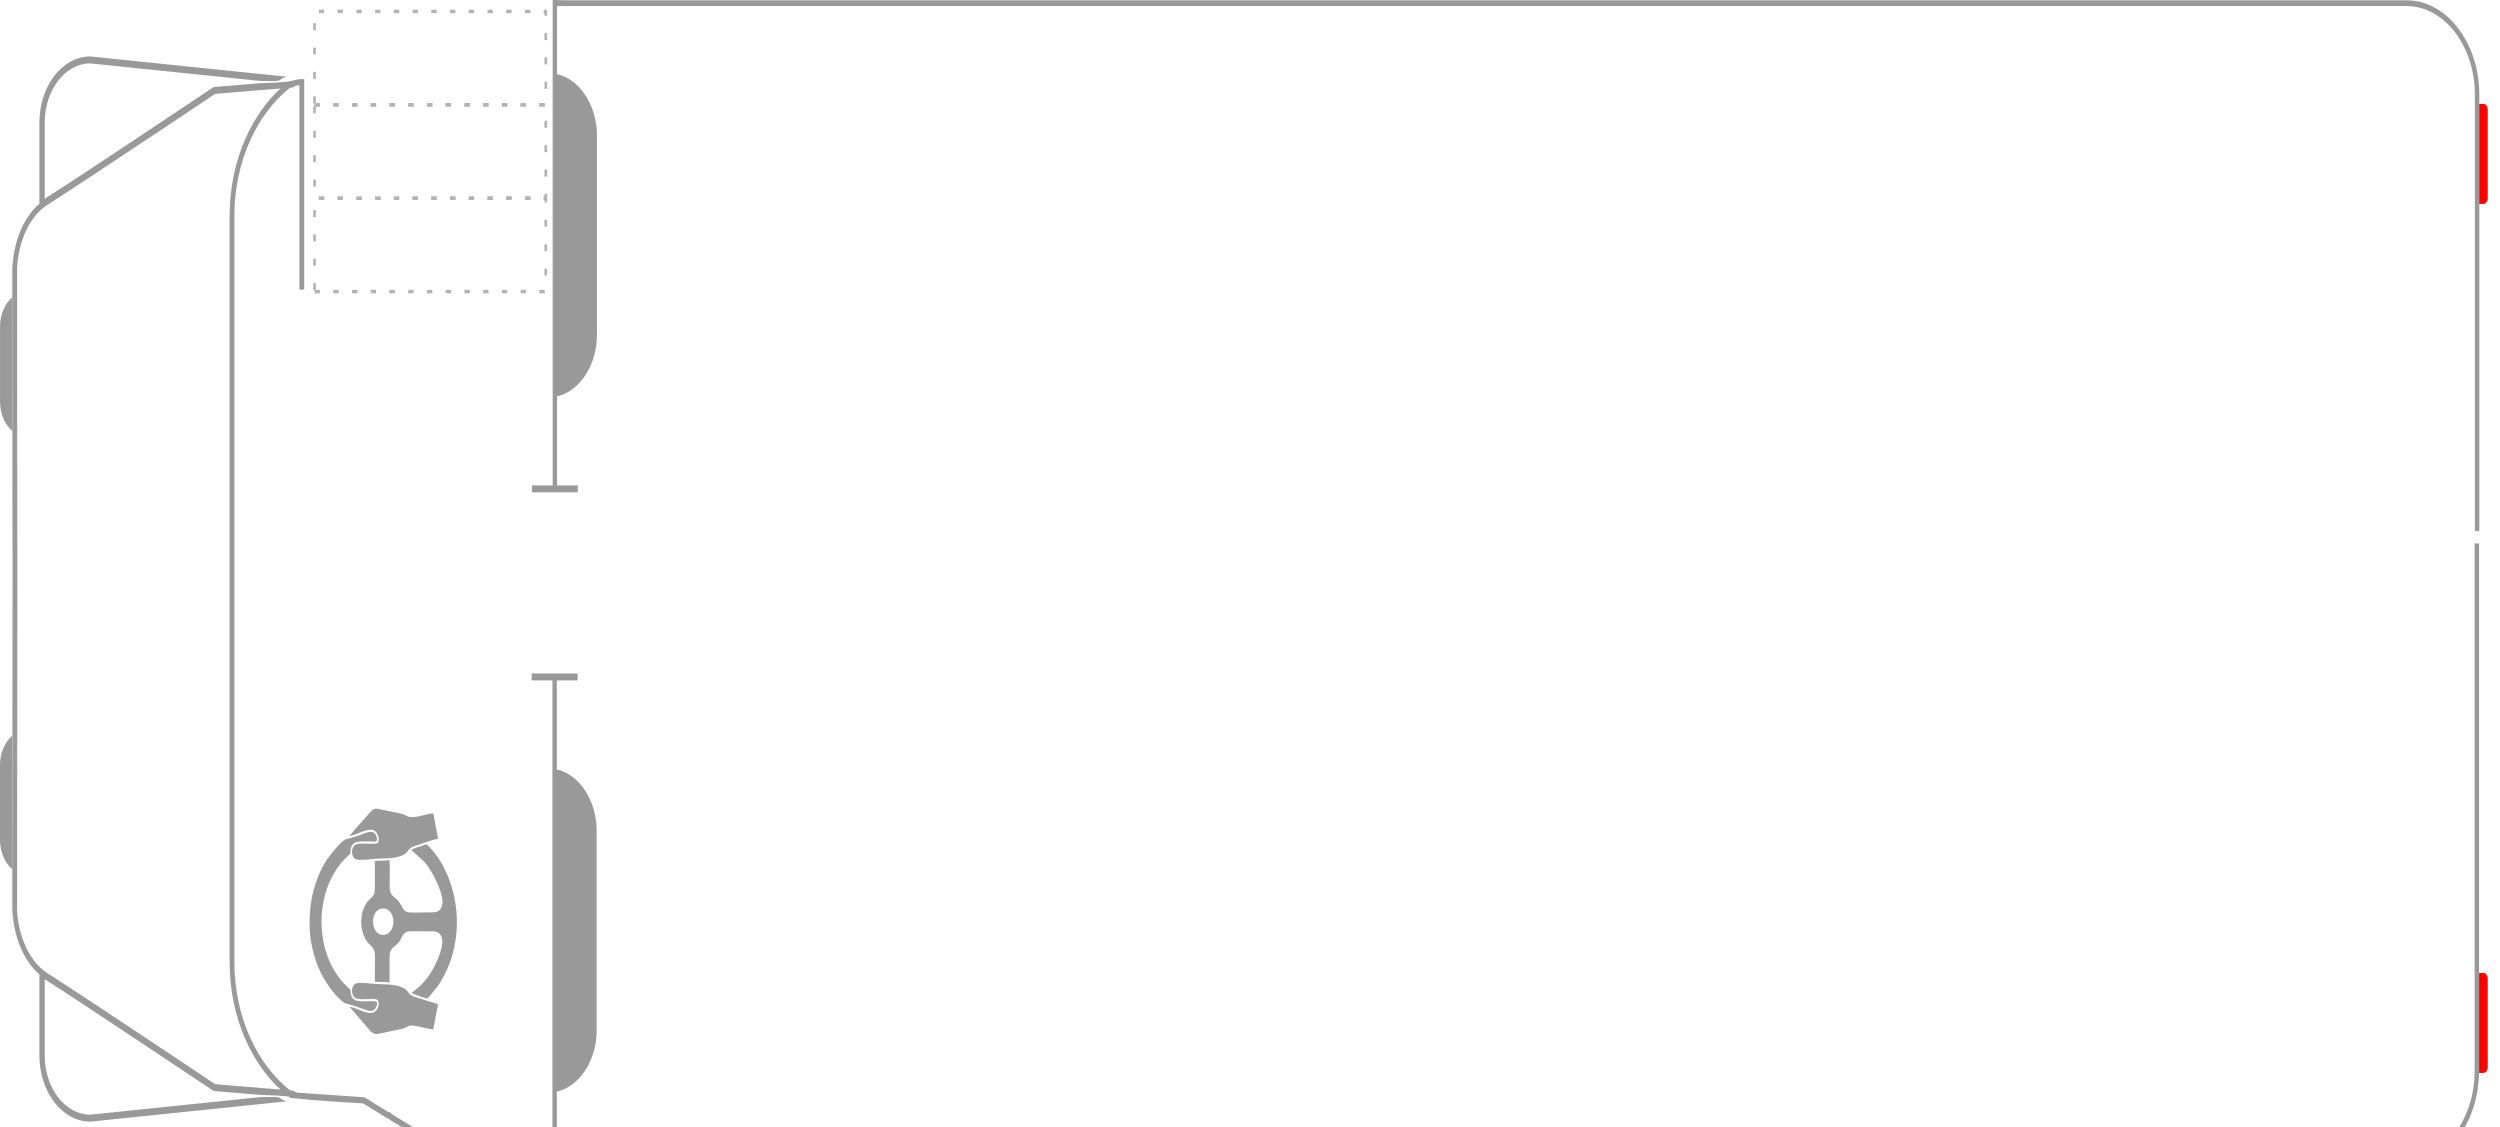 <?xml version="1.0" encoding="UTF-8" standalone="no"?>
<!-- Created with Inkscape (http://www.inkscape.org/) -->

<svg
   width="272.285mm"
   height="122.78mm"
   viewBox="0 0 272.285 122.78"
   version="1.1"
   id="svg5"
   inkscape:version="1.1 (c4e8f9e, 2021-05-24)"
   sodipodi:docname="dibujo.svg"
   xmlns:inkscape="http://www.inkscape.org/namespaces/inkscape"
   xmlns:sodipodi="http://sodipodi.sourceforge.net/DTD/sodipodi-0.dtd"
   xmlns="http://www.w3.org/2000/svg"
   xmlns:svg="http://www.w3.org/2000/svg">
  <sodipodi:namedview
     id="namedview7"
     pagecolor="#ffffff"
     bordercolor="#666666"
     borderopacity="1.0"
     inkscape:pageshadow="2"
     inkscape:pageopacity="0.0"
     inkscape:pagecheckerboard="0"
     inkscape:document-units="mm"
     showgrid="false"
     inkscape:zoom="0.16794594"
     inkscape:cx="-101.22305"
     inkscape:cy="916.96174"
     inkscape:window-width="1366"
     inkscape:window-height="707"
     inkscape:window-x="0"
     inkscape:window-y="0"
     inkscape:window-maximized="1"
     inkscape:current-layer="layer1"
     showguides="true"
     inkscape:guide-bbox="true"
     inkscape:snap-nodes="true">
    <sodipodi:guide
       position="-168.355,205.544"
       orientation="0,-1"
       id="guide119" />
  </sodipodi:namedview>
  <defs
     id="defs2">
    <style
       type="text/css"
       id="style9">
   <![CDATA[
    .fil2 {fill:#999999}
    .fil0 {fill:red}
    .fil1 {fill:#B3B3B3;fill-rule:nonzero}
   ]]>
  </style>
  </defs>
  <g
     inkscape:label="Capa 1"
     inkscape:groupmode="layer"
     id="layer1"
     transform="translate(-239.464,-82.779)">
    <g
       style="clip-rule:evenodd;fill-rule:evenodd;image-rendering:optimizeQuality;shape-rendering:geometricPrecision;text-rendering:geometricPrecision"
       id="g75"
       transform="matrix(0.01,0,0,0.013,239.464,82.779)">
      <g
         id="Capa_x0020_1"
         inkscape:label="Capa 1"
         inkscape:groupmode="layer">
        <g
           id="_1783784005136">
          <g
             id="g40">
            <g
               id="g18">
              <path
                 class="fil0"
                 d="m 27000.36,870.77 h 46.26 c 26.54,0 48.22,21.69 48.22,48.2 v 741.63 c 0,26.52 -21.68,48.21 -48.22,48.21 h -46.06 V 886.14 c 0,-5.13 -0.09,-10.26 -0.2,-15.37 z"
                 id="path14" />
              <path
                 class="fil0"
                 d="m 27000.55,8151.2 h 46.06 c 26.54,0 48.22,21.69 48.22,48.21 v 741.63 c 0,26.52 -21.68,48.21 -48.22,48.21 h -46.26 c 0.11,-5.12 0.2,-10.24 0.2,-15.38 z"
                 id="path16" />
            </g>
            <g
               id="g38">
              <path
                 class="fil1"
                 d="m 3484.09,864.2 v 29.15 l -43.72,0.01 v 56.96 h -29.15 v -58.3 h 14.58 v -27.81 h 58.29 z m -72.87,231.88 h 29.15 v 58.3 h -29.15 z m 0,204.06 h 29.15 v 58.31 h -29.15 z m 0,204.07 h 29.15 v 58.3 h -29.15 z m 61.82,171.38 v -29.16 l 58.3,-0.01 v 29.16 z m 204.06,-0.04 v -29.16 l 58.31,-0.01 v 29.15 z m 204.07,-0.05 v -29.15 l 58.3,-0.01 v 29.15 z m 204.06,-0.04 v -29.15 l 58.3,-0.01 v 29.15 z m 204.06,-0.04 v -29.15 l 58.3,-0.01 v 29.15 z m 204.06,-0.04 v -29.15 l 58.3,-0.02 v 29.16 z m 204.06,-0.04 v -29.16 l 58.31,-0.01 v 29.16 z m 204.07,-0.04 v -29.16 l 58.3,-0.01 v 29.16 z m 204.06,-0.04 v -29.16 l 58.3,-0.01 v 29.16 z m 204.06,-0.04 v -29.16 h 58.3 v 29.15 z m 204.06,-0.03 v -29.16 h 58.3 v 29.15 z m 204.06,-0.03 V 1646 h 58.31 v 29.15 z m 204.07,-0.03 v -29.16 h 7.95 v -21.2 h 29.15 v 50.35 h -37.1 z m 37.1,-196.11 h -29.15 v -58.3 h 29.15 z m 0,-204.06 h -29.15 v -58.3 h 29.15 z m 0,-204.06 h -29.15 v -58.31 h 29.15 z m -26.05,-207.17 v 29.16 l -58.3,0.01 v -29.16 z m -204.06,0.04 v 29.16 l -58.3,0.01 v -29.15 z m -204.06,0.04 v 29.16 l -58.3,0.01 v -29.15 z m -204.06,0.05 v 29.15 l -58.3,0.01 v -29.15 z m -204.06,0.04 v 29.15 l -58.31,0.01 v -29.15 z m -204.07,0.04 v 29.15 l -58.3,0.02 v -29.16 z m -204.06,0.04 v 29.15 l -58.3,0.02 v -29.16 z m -204.06,0.04 v 29.16 l -58.3,0.01 v -29.16 z m -204.06,0.04 v 29.16 l -58.3,0.01 v -29.16 z m -204.06,0.04 v 29.16 l -58.3,0.01 v -29.16 z m -204.06,0.04 v 29.15 l -58.31,0.01 v -29.16 z m -204.07,0.03 v 29.15 l -58.3,0.01 v -29.16 z"
                 id="path20" />
              <path
                 class="fil1"
                 d="m 3484.09,2428.7 v 29.16 l -58.29,0.01 v -27.81 h -14.58 v -58.3 h 29.15 v 56.96 l 43.72,-0.01 z m -43.72,-202.71 h -29.15 v -58.31 h 29.15 z m 0,-204.07 h -29.15 v -58.3 h 29.15 z m 0,-204.06 h -29.15 v -58.3 h 29.15 z m 32.67,-142.26 v -29.16 l 58.3,-0.01 v 29.16 z m 204.06,-0.04 v -29.16 l 58.3,-0.01 v 29.15 z m 204.06,-0.05 v -29.15 l 58.3,-0.01 v 29.15 z m 204.06,-0.04 v -29.15 l 58.3,-0.01 v 29.15 z m 204.06,-0.04 v -29.15 l 58.31,-0.01 v 29.15 z m 204.07,-0.04 v -29.15 l 58.3,-0.02 v 29.16 z m 204.06,-0.04 v -29.16 l 58.3,-0.01 v 29.16 z m 204.06,-0.04 v -29.16 l 58.3,-0.01 v 29.16 z m 204.06,-0.04 v -29.16 l 58.3,-0.01 v 29.16 z m 204.06,-0.04 v -29.16 h 58.31 v 29.15 z m 204.07,-0.03 v -29.16 h 58.3 v 29.15 z m 204.06,-0.03 v -29.16 h 58.3 v 29.15 z m 204.06,-0.03 v -29.16 h 37.11 v 50.35 h -29.15 v -21.2 h -7.96 z m 7.96,166.96 h 29.15 v 58.3 h -29.15 z m 0,204.06 h 29.15 v 58.3 h -29.15 z m 0,204.06 h 29.15 v 58.3 h -29.15 z m 3.09,178.02 v 29.16 l -58.3,0.01 v -29.16 z m -204.06,0.04 v 29.16 l -58.3,0.01 v -29.16 z m -204.06,0.04 v 29.16 l -58.3,0.01 v -29.16 z m -204.06,0.04 v 29.16 l -58.3,0.01 v -29.15 z m -204.06,0.04 v 29.16 l -58.31,0.01 v -29.15 z m -204.07,0.05 v 29.15 l -58.3,0.01 v -29.15 z m -204.06,0.04 v 29.15 l -58.3,0.01 v -29.15 z m -204.06,0.04 v 29.15 l -58.3,0.02 v -29.16 z m -204.06,0.04 v 29.15 l -58.3,0.02 v -29.16 z m -204.06,0.04 v 29.16 l -58.3,0.01 v -29.16 z m -204.06,0.03 v 29.16 l -58.31,0.01 v -29.16 z m -204.07,0.03 v 29.16 l -58.3,0.01 v -29.16 z"
                 id="path22" />
              <path
                 class="fil1"
                 d="m 3484.09,863.26 v 29.15 H 3425.8 V 864.6 h -14.58 v -58.3 h 29.15 v 56.96 l 43.72,0.01 z m -43.72,-202.73 h -29.15 v -58.3 h 29.15 z m 0,-204.06 h -29.15 v -58.31 h 29.15 z m 0,-204.07 h -29.15 v -58.3 h 29.15 z m 32.67,-142.23 V 81.01 l 58.3,0.01 v 29.16 z m 204.06,0.04 V 81.05 l 58.31,0.02 v 29.15 z m 204.07,0.04 V 81.1 l 58.3,0.01 v 29.15 z m 204.06,0.04 V 81.14 l 58.3,0.01 v 29.15 z m 204.06,0.04 V 81.18 l 58.3,0.01 v 29.15 z m 204.06,0.04 V 81.22 l 58.3,0.01 v 29.16 z m 204.06,0.05 V 81.26 l 58.31,0.01 v 29.16 z m 204.07,0.04 V 81.3 l 58.3,0.01 v 29.16 z m 204.06,0.04 V 81.34 l 58.3,0.01 v 29.16 z m 204.06,0.04 V 81.38 l 58.3,0.01 v 29.15 z m 204.06,0.03 V 81.41 l 58.3,0.01 v 29.15 z m 204.06,0.03 V 81.44 l 58.31,0.01 v 29.15 z m 204.07,0.03 V 81.47 h 37.1 v 50.35 h -29.15 v -21.2 h -7.95 z m 7.95,166.96 h 29.15 v 58.3 h -29.15 z m 0,204.06 h 29.15 v 58.3 h -29.15 z m 0,204.06 h 29.15 v 58.31 h -29.15 z m 3.09,178.01 v 29.16 l -58.3,-0.01 v -29.16 z m -204.06,-0.04 v 29.16 l -58.3,-0.02 v -29.15 z m -204.06,-0.04 v 29.16 l -58.3,-0.02 v -29.15 z m -204.06,-0.04 v 29.15 l -58.3,-0.01 v -29.15 z m -204.06,-0.04 v 29.15 l -58.31,-0.01 v -29.15 z m -204.07,-0.04 v 29.15 l -58.3,-0.01 V 863.5 Z m -204.06,-0.05 v 29.16 l -58.3,-0.01 v -29.16 z m -204.06,-0.04 v 29.16 l -58.3,-0.01 v -29.16 z m -204.06,-0.04 v 29.16 l -58.3,-0.01 v -29.16 z m -204.06,-0.04 v 29.16 l -58.3,-0.01 v -29.16 z m -204.06,-0.03 v 29.15 h -58.31 v -29.16 z m -204.07,-0.03 v 29.15 h -58.3 v -29.16 z"
                 id="path24" />
              <g
                 id="g34">
                <path
                   class="fil2"
                   d="m 4243.32,8004.28 c 6.3,-63.6 49.9,-65.8 95.76,-106.03 16.59,-14.56 31.87,-40.33 44.5,-57.28 12.67,-17.02 31.74,-34.62 64.32,-37.38 59.01,-4.99 141.1,-0.31 202.62,-0.31 71.94,0 128.58,-8.76 158.21,44.77 41.78,75.49 -74.58,255.45 -126.03,310.94 -9.16,9.88 -13.47,18.93 -23.51,27.57 l -25.67,25.2 c -8.41,9.24 -17.65,14.24 -27.45,23.47 -35.9,33.82 -82.92,57.74 -122.89,83.14 12.11,10.63 159.95,48.01 169.32,45.72 9.85,-2.41 34.35,-26.1 42.95,-33.17 l 74.63,-71.72 c 9.98,-10.21 23.06,-28.13 32.78,-40.36 220.91,-277.68 230.31,-654.62 30.9,-952.6 -40.99,-61.25 -89.74,-113.11 -139.72,-156.12 -54.41,-46.82 -39.69,-37.81 -100.53,-23.1 -25.44,6.16 -97.43,21.02 -113.63,34.8 l 134.17,93.55 c 5.25,4.7 8.92,6.65 14.51,11.2 7.03,5.73 6.55,6.12 12.33,13.09 7.75,9.35 3.68,4.15 13.31,12.05 10.51,8.61 15.23,17.21 23.89,27.12 42.99,49.21 172.75,231.4 134.47,313.54 -26.68,57.26 -80.87,51.4 -152.48,51.4 -66.86,0 -140.92,3.03 -206.9,-0.16 -68.76,-3.3 -72.44,-56.45 -111.49,-92.07 -44.23,-40.34 -90.45,-43.81 -98.2,-108.26 -1.49,-40.15 6.63,-215.84 -2.98,-236.26 l -157.45,6.99 0.18,210 c 0.05,29.18 -4.91,43.69 -6.65,64.74 l -15.69,17.69 c -10.79,11.71 -19.78,15.62 -33.42,26.2 -37.27,28.91 -62.98,62.79 -79.58,108.05 -35.32,96.27 -2.32,211.62 75.67,270.26 74,55.64 59.66,62.26 59.66,187.39 0,39.66 -2.57,88.75 0.68,127.25 l 131.45,2.09 c 7.32,4.1 16.76,3.82 27.36,3.83 l 0.62,-227.25 z m -50.53,-391.98 -38.27,0.02 c -126.32,14.23 -122.62,219.96 18.87,220.68 92.05,0.47 145.89,-106.02 87.18,-181.4 -13.4,-17.22 -38.81,-36.25 -67.78,-39.3 z"
                   id="path26" />
                <path
                   class="fil2"
                   d="m 4718.31,8624.35 53.38,-210.79 c -25.61,-9.87 -74.03,-17.57 -100.27,-23.98 -34.46,-8.43 -68.32,-16.62 -102.45,-25.4 -28.81,-7.41 -72.46,-15.56 -97.12,-29.79 -27.58,-15.91 -33.53,-39.23 -72.18,-55.14 -100.34,-41.31 -237.44,-28.84 -343.79,-37.96 -40.28,-3.45 -80.38,-6.21 -121.03,-6.68 -41.57,-0.48 -75.26,1.86 -92.23,32.18 -19.93,35.59 -3.01,73.27 19.16,89.23 42.25,30.43 184.63,4.06 238.04,16.25 49.63,11.32 26.29,129.96 -87.67,113.34 -67.9,-9.91 -134.04,-40.85 -205.68,-51.2 l 101.33,91.75 c 7.57,8 13.17,9.68 21.01,17.29 l 82.2,73.49 c 60.98,64.07 94.91,46.72 179.79,33.31 l 199.81,-32.59 c 22.47,-6.12 36.34,-15.43 58.02,-21.19 43.78,-11.62 93.48,1.3 137.95,8.27 24.26,3.79 116.19,20.79 131.74,19.61 z"
                   id="path28" />
                <path
                   class="fil2"
                   d="m 4771.45,7026.3 -52.26,-211.53 c -37.06,-5 -204.76,45.1 -269.76,27.73 -56.74,-15.16 -21.58,-18.32 -122.95,-32.54 -45.56,-6.39 -90,-14.44 -135.27,-21.64 -116.61,-18.56 -113.56,-24.37 -174.99,29.96 l -103.73,90.37 c -14.59,15.32 -95.6,81.23 -106.82,95.82 71.22,-10.55 135.21,-39.98 202.98,-51.06 42.97,-7.03 76.79,0.57 97.38,28.99 15.2,20.97 37.69,72.46 -4.47,83.57 -43.64,11.5 -195.23,-11.43 -237.48,13.86 -25.41,15.2 -40.16,54.83 -21.14,92.5 15.34,30.37 52.1,31.96 95.07,31.45 39.09,-0.47 78.93,-2.75 117.7,-6.55 100.32,-9.82 242.2,5.3 343.16,-37.67 46.79,-19.91 27.6,-23.67 70.52,-53.49 21.62,-15.02 67.59,-23.52 96.26,-30.74 63.14,-15.9 142.36,-39.04 205.8,-49.05 z"
                   id="path30" />
                <path
                   class="fil2"
                   d="m 4105.35,8395.09 c -40.61,-23.2 -213.49,18.02 -264.05,-31.42 -16.15,-15.79 -25.74,-41.46 -25.65,-72.83 -10.1,-8.81 -22.89,-15.37 -32.21,-21.93 l -60.26,-47.98 c -15.01,-12.05 -66.63,-70.83 -79.25,-86.14 -86.11,-104.47 -142.38,-260.08 -142.55,-411.76 -0.15,-130.59 39.45,-254.76 95.97,-347.11 20.46,-33.42 64.57,-96.06 96.34,-123.03 11.77,-9.99 12.43,-18.3 57.82,-53.52 20.14,-15.62 40.84,-33.49 64.63,-46.63 -1.86,-81.83 40.07,-101.96 118.71,-102.6 34.47,-0.29 70.5,-1.87 104.95,-1.01 36.61,0.93 86.31,13.02 61.01,-39.13 -13.91,-28.67 -28.04,-40.97 -67.34,-40.42 -29.34,0.42 -64.35,12.05 -90.95,19.9 -28.44,8.4 -57.18,16.1 -85.08,22.95 -29.39,7.2 -62.92,11.44 -91.96,19.64 -46.56,13.15 -146.16,107.75 -181.86,145.79 -4.44,4.74 -8.49,7.63 -12.87,12.48 -5.08,5.62 -7.84,10.22 -12.85,15.81 -69.48,77.67 -139,211.53 -165.55,333.7 -28.43,130.83 -30.17,263.47 6.18,391.93 40.56,143.33 100.98,245.13 200.67,349.5 34.12,35.71 78.81,74.51 118.6,100.89 34.99,23.2 30.65,21.53 80.05,31.4 63.28,12.63 115.28,28.23 174.91,44.53 25.54,6.98 66.72,16.69 92.94,6.55 19.66,-7.6 47.92,-37.89 39.63,-69.55 z"
                   id="path32" />
              </g>
              <path
                 class="fil2"
                 d="m 135.8,4552.69 c -1.64,-1198.81 -2.12,-2286.62 -2.12,-2293.32 v -0.11 c 0.01,-1.09 -0.84,-355.46 295.37,-552.59 V 1026.64 C 429.05,874.29 491.36,735.8 591.74,635.43 692.11,535.06 830.61,472.74 982.95,472.74 l 2141.32,170.13 -0.4,0.09 -0.23,0.05 -0.18,0.05 -0.42,0.09 -0.41,0.09 -0.42,0.09 -0.41,0.1 -0.15,0.03 -0.27,0.06 -0.41,0.09 -0.42,0.1 -0.41,0.09 -0.42,0.1 -0.07,0.01 -0.35,0.08 -0.42,0.1 -0.42,0.09 -0.42,0.1 -0.4,0.09 h -0.02 l -0.42,0.1 -0.42,0.09 -0.42,0.1 -0.42,0.09 -0.33,0.08 -0.1,0.02 -0.42,0.09 -0.42,0.1 -0.43,0.1 -0.42,0.09 -0.24,0.06 -0.19,0.04 -0.42,0.1 -0.43,0.09 -0.42,0.1 -0.43,0.1 -0.16,0.04 -0.27,0.06 -0.42,0.09 -0.43,0.1 -0.43,0.1 -0.43,0.1 -0.08,0.02 -0.35,0.08 -0.43,0.09 -0.43,0.1 -0.43,0.1 -0.42,0.1 h -0.01 l -0.43,0.1 -0.43,0.1 -0.43,0.1 -0.43,0.09 -0.34,0.08 -0.09,0.02 -0.44,0.1 -0.43,0.1 -0.43,0.1 -0.44,0.1 -0.25,0.06 -0.18,0.04 -0.43,0.1 -0.44,0.1 -0.43,0.1 -0.44,0.1 -0.17,0.04 -0.26,0.06 -0.44,0.1 -0.43,0.1 -0.44,0.1 -0.52,0.13 -0.35,0.08 -0.44,0.1 -0.44,0.1 -0.43,0.1 -0.44,0.1 c -33.28,7.68 -38.75,20.74 -63.26,26.66 -19.37,4.69 -61.79,3.22 -61.79,3.22 L 2837.35,678.41 982.81,531.08 c -136.26,0 -260.15,55.76 -349.98,145.6 -89.84,89.83 -145.61,213.73 -145.61,349.98 v 638.86 l 13.25,-6.64 C 854.67,1486.69 2276.49,755.42 2316.34,734.92 l 11.19,-5.76 509.4,-32.27 5.07,-0.16 5.05,-0.16 5.02,-0.15 5,-0.16 158.95,-4.9 116.82,-7.41 5.06,-0.32 5.07,-0.32 118.05,-20.23 h 52.48 v 1762.58 h -52.48 V 714.76 l -23.45,1.25 -15.15,1.78 c -31.01,15.71 -28.41,14.76 -63.39,16.97 -180.51,110.06 -331.5,264.28 -437.6,447.35 -106.98,184.6 -168.35,398.64 -168.35,626.38 V 4552.7 8061.3 c 0,227.74 61.37,441.78 168.35,626.38 106.1,183.08 257.09,337.3 437.6,447.35 34.98,2.21 32.38,1.25 63.39,16.97 l 15.15,1.78 730.78,39.14 264.71,124.83 h 15.1 l 21.69,17.36 820.17,386.8 c 376.43,-0.93 683.06,-0.5 926.59,0.91 V 5700.13 H 5790.9 v -57.95 h 499.63 v 57.95 h -225.72 v 746.43 c 245.8,43.27 434.09,259.12 434.09,516.83 v 1665.55 c 0,257.71 -188.29,473.56 -434.09,516.83 v 570.49 H 26209.3 c 204.26,0 390,-83.59 524.64,-218.24 134.67,-134.67 218.25,-320.39 218.25,-524.65 V 4552.71 h 48.21 v 4420.66 c 0,217.59 -89,415.38 -232.37,558.74 -143.35,143.37 -341.16,232.36 -558.73,232.36 H 6184.06 c -281.93,4.95 -657.29,8.64 -1105.92,9.74 -278.59,-131.23 -557.24,-262.41 -835.62,-394.1 l -12.37,-9.88 h -8.61 L 3955.2,9244.62 c -265.47,-14.22 -529.32,-23.18 -792.71,-46.69 l -19.09,-11.16 -5.53,-0.6 -5.06,-0.32 -116.82,-7.41 -158.95,-4.9 -5,-0.16 -5.02,-0.15 -5.05,-0.16 -5.07,-0.16 -509.4,-32.27 -11.19,-5.76 C 2276.46,9114.38 854.64,8383.11 500.44,8210.92 l -13.25,-6.64 v 638.86 c 0,136.26 55.77,260.16 145.61,349.98 89.84,89.84 213.73,145.6 349.98,145.6 l 1854.54,-147.33 134.58,-0.57 c 0,0 42.41,-1.46 61.79,3.22 24.51,5.92 29.98,18.98 63.26,26.66 l 0.44,0.1 0.43,0.1 0.44,0.1 0.44,0.1 0.35,0.08 0.52,0.13 0.44,0.1 0.43,0.1 0.44,0.1 0.26,0.06 0.17,0.04 0.44,0.1 0.43,0.1 0.44,0.1 0.43,0.1 0.18,0.04 0.25,0.06 0.44,0.1 0.43,0.1 0.43,0.1 0.44,0.1 0.09,0.02 0.34,0.08 0.43,0.09 0.43,0.1 0.43,0.1 0.43,0.1 h 0.01 l 0.42,0.1 0.43,0.1 0.43,0.1 0.43,0.09 0.35,0.08 0.08,0.02 0.43,0.1 0.43,0.1 0.43,0.1 0.42,0.09 0.27,0.06 0.16,0.04 0.43,0.1 0.42,0.1 0.43,0.09 0.42,0.1 0.19,0.04 0.24,0.06 0.42,0.09 0.43,0.1 0.42,0.1 0.42,0.09 0.1,0.02 0.33,0.08 0.42,0.09 0.42,0.1 0.42,0.09 0.42,0.1 h 0.02 l 0.4,0.09 0.42,0.1 0.42,0.09 0.42,0.1 0.35,0.08 0.07,0.01 0.42,0.1 0.41,0.09 0.42,0.1 0.41,0.09 0.27,0.06 0.15,0.03 0.41,0.1 0.42,0.09 0.41,0.09 0.42,0.09 0.18,0.05 0.23,0.05 0.4,0.09 -2141.32,170.13 c -152.34,0 -290.84,-62.31 -391.21,-162.69 C 491.34,9134 429.02,8995.51 429.02,8843.16 V 8163.13 C 132.81,7965.99 133.66,7611.63 133.65,7610.54 v -0.11 c 0,-8.1 0.69,-1601.6 3.31,-3057.7 h -1.19 z M 6019.38,0 c 58.98,0.83 114.85,1.7 167.46,2.63 h 20025.24 c 217.58,0 415.38,88.99 558.73,232.36 143.37,143.36 232.37,341.16 232.37,558.74 V 4450 h -48.21 V 793.73 c 0,-204.26 -83.59,-389.99 -218.25,-524.65 C 26602.07,134.42 26416.34,50.84 26212.08,50.84 H 6067.59 v 570.49 c 245.8,43.27 434.09,259.12 434.09,516.83 v 1665.55 c 0,257.71 -188.29,473.56 -434.09,516.83 v 746.43 h 225.72 v 57.95 h -499.63 v -57.95 h 225.71 V 642.87 44.27 0 Z M 2500.73,4552.69 V 1808.48 c 0,-237.14 63.98,-460.16 175.52,-652.61 C 2771.1,992.2 2900.4,850.69 3054,741.41 l -710.55,45.03 -0.32,0.16 -2.88,1.47 -2.05,1.06 -2.79,1.42 -4.29,2.21 -2.47,1.27 -6.37,3.26 -2.24,1.15 -8.32,4.28 -2.1,1.07 -10.13,5.2 -2.02,1.04 -11.81,6.07 -2.03,1.04 -13.37,6.87 -2.11,1.08 -14.79,7.6 -2.27,1.16 -16.09,8.27 -2.48,1.27 -17.29,8.89 -2.75,1.4 -18.36,9.43 -3.08,1.59 -19.32,9.91 -3.47,1.79 -45.02,23.11 -4.41,2.27 -21.57,11.08 -4.95,2.54 -22.12,11.34 -5.53,2.85 -22.57,11.57 c -76.12,39.07 -162.82,83.52 -255.61,131.03 l -12.15,6.23 -22.86,11.7 C 1304.13,1319.19 733.19,1610.4 525.89,1711.19 l -3.42,1.67 -0.17,0.08 -0.44,0.23 c -336.52,169.37 -335.92,544.55 -335.92,546.24 0,8.18 0.47,1095.37 2.12,2293.23 h 1.19 c -2.63,1455.08 -3.31,3047.71 -3.31,3057.61 0,1.69 -0.6,376.87 335.92,546.24 l 0.44,0.23 0.17,0.08 3.42,1.67 c 207.31,100.78 778.24,392 1225.57,621.07 l 22.86,11.7 12.15,6.23 c 92.79,47.52 179.48,91.97 255.61,131.03 l 22.57,11.57 5.53,2.85 22.12,11.34 4.95,2.54 21.57,11.08 4.41,2.27 45.02,23.11 3.47,1.79 19.32,9.91 3.08,1.59 18.36,9.43 2.75,1.4 17.29,8.89 2.48,1.27 16.09,8.27 2.27,1.16 14.79,7.6 2.11,1.08 13.37,6.87 2.03,1.04 11.81,6.07 2.02,1.04 10.13,5.2 2.1,1.07 8.32,4.28 2.24,1.15 6.37,3.26 2.47,1.27 4.29,2.21 2.79,1.42 2.05,1.06 2.88,1.47 0.32,0.16 710.55,45.03 c -153.59,-109.27 -282.89,-250.78 -377.75,-414.46 -111.54,-192.45 -175.52,-415.47 -175.52,-652.61 v -3508.6 z"
                 id="path36" />
            </g>
          </g>
          <g
             id="g46">
            <path
               class="fil2"
               d="M 135.1,3611.09 C 54.12,3558.38 0.3,3467.07 0.3,3363.78 v -626.61 c 0,-102.84 53.37,-193.81 133.76,-246.62 0.22,301.46 0.56,692.16 1.04,1120.54 z"
               id="path42" />
            <path
               class="fil2"
               d="M 134.8,7283.65 C 53.82,7230.94 0,7139.63 0,7036.34 v -626.61 c 0,-102.84 53.37,-193.81 133.76,-246.62 0.22,301.46 0.56,692.16 1.04,1120.54 z"
               id="path44" />
          </g>
        </g>
      </g>
    </g>
  </g>
</svg>
